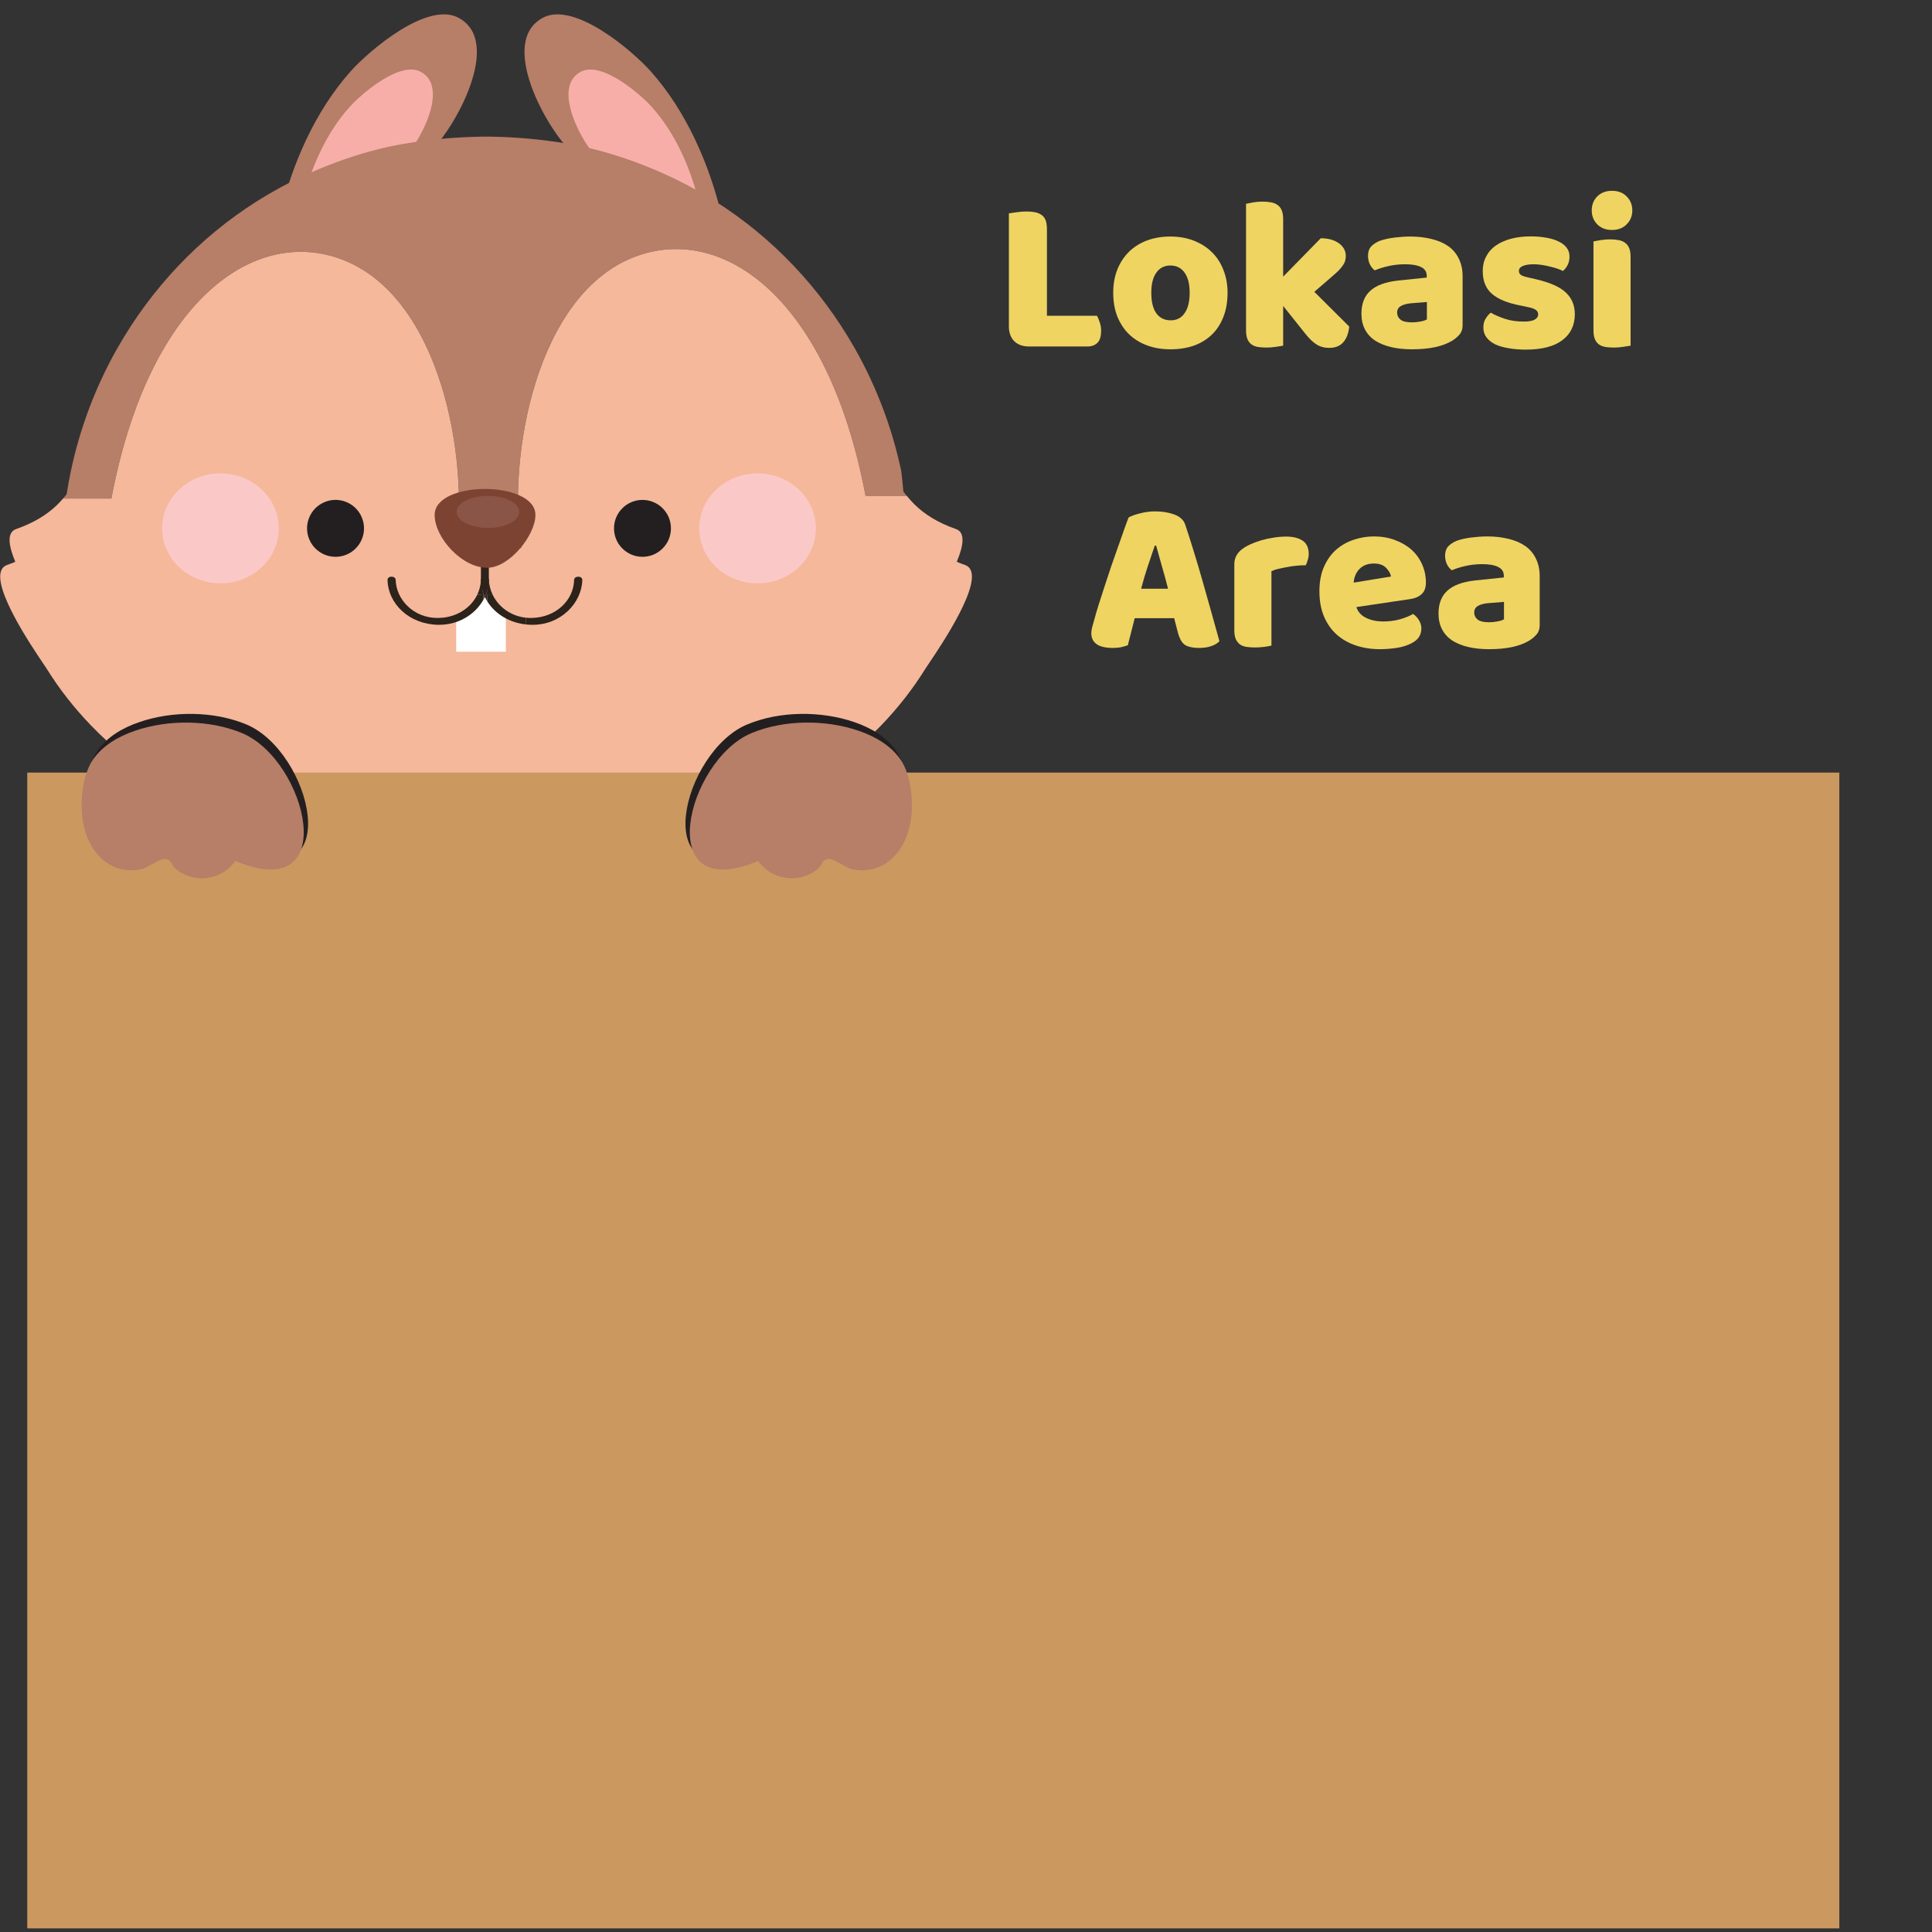 <svg xmlns="http://www.w3.org/2000/svg" xmlns:xlink="http://www.w3.org/1999/xlink" width="257" zoomAndPan="magnify" viewBox="0 0 192.75 192.75" height="257" preserveAspectRatio="xMidYMid meet" version="1.2"><rect x="0" y="0" width="192.75" height="192.75" fill="#333333" stroke="none"/><defs><clipPath id="5d78f2e4de"><path d="M 2 77 L 183.512 77 L 183.512 192.5 L 2 192.5 Z M 2 77 "/></clipPath></defs><g id="983143c2cd"><path style=" stroke:none;fill-rule:nonzero;fill:#b77e68;fill-opacity:1;" d="M 72.035 21.656 C 70.801 16.469 68.508 11.117 64.879 7.07 C 63.102 5.09 57.297 0.082 54.148 1.777 C 49.641 4.207 54.633 12.945 56.949 15.078 C 63.16 20.797 63.754 21.656 63.754 21.656 "/><path style=" stroke:none;fill-rule:nonzero;fill:#f7aea9;fill-opacity:1;" d="M 69.762 20.324 C 68.945 16.891 67.43 13.348 65.027 10.672 C 63.848 9.359 60.004 6.043 57.922 7.168 C 54.941 8.773 58.242 14.559 59.773 15.969 C 63.887 19.758 64.281 20.324 64.281 20.324 "/><path style=" stroke:none;fill-rule:nonzero;fill:#b77e68;fill-opacity:1;" d="M 27.871 21.656 C 29.105 16.469 31.395 11.117 35.023 7.07 C 36.805 5.09 42.609 0.082 45.754 1.777 C 50.262 4.207 45.273 12.945 42.957 15.078 C 36.746 20.797 36.152 21.656 36.152 21.656 "/><path style=" stroke:none;fill-rule:nonzero;fill:#f7aea9;fill-opacity:1;" d="M 30.145 20.324 C 30.961 16.891 32.477 13.348 34.879 10.672 C 36.055 9.359 39.898 6.043 41.984 7.168 C 44.965 8.773 41.66 14.559 40.129 15.969 C 36.02 19.758 35.625 20.324 35.625 20.324 "/><path style=" stroke:none;fill-rule:nonzero;fill:#b77e68;fill-opacity:1;" d="M 34.012 25.848 C 44.043 29.543 46.867 46 45.445 54.945 L 52.02 54.672 C 50.594 45.727 53.418 29.273 63.453 25.574 C 72.16 22.363 82.633 29.738 86.352 49.465 L 90.465 49.465 C 90.422 49.414 90.375 49.363 90.332 49.309 C 90.262 49.219 90.195 49.129 90.125 49.035 C 90.074 48.344 89.996 47.656 89.91 46.973 C 89.012 42.73 87.465 38.629 85.332 34.844 C 84.879 34.043 84.402 33.258 83.898 32.488 C 80.23 26.863 75.195 22.066 69.043 18.723 C 65.348 16.719 60.906 15.062 56.715 14.352 C 54.16 13.914 51.621 13.68 49.082 13.637 L 49.082 13.629 C 48.887 13.629 48.688 13.633 48.492 13.633 C 48.293 13.633 48.098 13.629 47.902 13.629 L 47.902 13.637 C 45.363 13.68 42.824 13.918 40.266 14.352 C 36.078 15.062 31.637 16.719 27.941 18.723 C 21.785 22.066 16.754 26.863 13.082 32.488 C 12.582 33.258 12.102 34.043 11.648 34.844 C 9.516 38.629 7.973 42.73 7.074 46.973 C 6.91 47.746 6.77 48.527 6.648 49.309 C 6.535 49.453 6.414 49.598 6.289 49.742 L 11.113 49.742 C 14.828 30.012 25.301 22.637 34.012 25.848 Z M 34.012 25.848 "/><path style=" stroke:none;fill-rule:nonzero;fill:#f5b89a;fill-opacity:1;" d="M 96.957 57.328 C 96.91 56.859 96.707 56.52 96.277 56.367 C 95.988 56.266 95.719 56.16 95.453 56.051 C 96.121 54.465 96.336 53.121 95.379 52.785 C 93.559 52.145 92.266 51.328 91.258 50.344 C 90.973 50.066 90.711 49.77 90.465 49.465 L 86.352 49.465 C 82.633 29.738 72.16 22.363 63.453 25.574 C 53.418 29.273 50.594 45.727 52.02 54.672 L 45.445 54.945 C 46.867 46 44.043 29.543 34.012 25.848 C 25.301 22.637 14.828 30.012 11.113 49.742 L 6.289 49.742 C 6.109 49.945 5.926 50.148 5.727 50.344 C 4.715 51.328 3.422 52.145 1.605 52.785 C 0.648 53.121 0.859 54.465 1.527 56.051 C 1.266 56.16 0.992 56.266 0.703 56.367 C 0.168 56.559 -0.02 57.051 0.027 57.715 C 0.203 60.41 4.23 66.035 4.637 66.684 C 5.906 68.73 7.402 70.637 9.082 72.379 C 11.273 74.652 13.777 76.641 16.512 78.281 C 24.988 83.375 35.914 85.883 45.836 86.062 C 46.703 86.078 47.59 86.082 48.492 86.074 C 49.391 86.082 50.277 86.078 51.145 86.062 C 61.066 85.883 71.992 83.375 80.469 78.281 C 83.203 76.641 85.707 74.652 87.902 72.379 C 89.582 70.637 91.078 68.73 92.344 66.684 C 92.77 66 97.195 59.832 96.957 57.328 Z M 37.219 39.676 C 37.34 39.715 37.457 39.762 37.578 39.805 C 37.457 39.762 37.34 39.715 37.219 39.676 Z M 58.262 39.875 C 58.379 39.828 58.496 39.785 58.617 39.746 C 58.496 39.785 58.379 39.828 58.262 39.875 Z M 58.262 39.875 "/><path style=" stroke:none;fill-rule:nonzero;fill:#ffffff;fill-opacity:1;" d="M 50.469 65.023 L 45.512 65.023 L 45.512 61.789 L 48.395 59.273 L 50.469 61.344 Z M 50.469 65.023 "/><path style=" stroke:none;fill-rule:nonzero;fill:#f6b4ca;fill-opacity:1;" d="M 49.262 58.988 C 49.234 58.895 49.207 58.805 49.176 58.711 C 49.148 58.805 49.117 58.895 49.09 58.988 Z M 49.262 58.988 "/><path style=" stroke:none;fill-rule:nonzero;fill:#2c231b;fill-opacity:1;" d="M 47.609 59.344 L 48.246 59.273 L 48.227 59.836 C 48.281 59.746 48.328 59.652 48.375 59.555 C 48.125 59.027 47.984 58.457 47.969 57.863 C 47.961 58.383 47.832 58.883 47.609 59.344 Z M 47.609 59.344 "/><path style=" stroke:none;fill-rule:nonzero;fill:#2c231b;fill-opacity:1;" d="M 48.785 57.863 C 48.789 57.641 48.586 57.531 48.379 57.531 C 48.578 57.535 48.781 57.648 48.785 57.863 Z M 48.785 57.863 "/><path style=" stroke:none;fill-rule:nonzero;fill:#2c231b;fill-opacity:1;" d="M 43.723 61.652 C 41.262 61.695 39.52 59.793 39.477 57.863 C 39.469 57.422 38.652 57.422 38.664 57.863 C 38.715 60.234 40.812 62.285 43.723 62.336 C 43.875 62.336 44.027 62.332 44.176 62.32 L 44.176 61.625 C 44.027 61.641 43.875 61.648 43.723 61.652 Z M 43.723 61.652 "/><path style=" stroke:none;fill-rule:nonzero;fill:#2c231b;fill-opacity:1;" d="M 47.609 59.344 C 47.027 60.543 45.781 61.457 44.176 61.625 L 44.176 62.32 C 46.008 62.203 47.473 61.172 48.227 59.836 L 48.246 59.273 Z M 47.609 59.344 "/><path style=" stroke:none;fill-rule:nonzero;fill:#2c231b;fill-opacity:1;" d="M 57.277 57.863 C 57.234 59.859 55.492 61.609 53.031 61.652 C 52.844 61.656 52.664 61.645 52.484 61.629 L 52.484 62.301 C 52.664 62.32 52.848 62.332 53.031 62.336 C 55.941 62.387 58.043 60.156 58.094 57.863 C 58.102 57.422 57.289 57.426 57.277 57.863 Z M 57.277 57.863 "/><path style=" stroke:none;fill-rule:nonzero;fill:#2c231b;fill-opacity:1;" d="M 48.379 57.531 C 48.172 57.531 47.965 57.641 47.969 57.863 C 47.977 57.648 48.176 57.535 48.379 57.531 Z M 48.379 57.531 "/><path style=" stroke:none;fill-rule:nonzero;fill:#2c231b;fill-opacity:1;" d="M 49.129 59.293 C 48.918 58.84 48.797 58.352 48.785 57.863 C 48.773 58.445 48.629 59.02 48.375 59.555 C 48.449 59.711 48.531 59.863 48.625 60.012 L 48.625 59.293 Z M 49.129 59.293 "/><path style=" stroke:none;fill-rule:nonzero;fill:#2c231b;fill-opacity:1;" d="M 49.129 59.293 L 48.625 59.293 L 48.625 60.012 C 49.391 61.227 50.77 62.117 52.484 62.301 L 52.484 61.629 C 50.91 61.465 49.691 60.496 49.129 59.293 Z M 49.129 59.293 "/><path style=" stroke:none;fill-rule:nonzero;fill:#2c231b;fill-opacity:1;" d="M 48.379 57.531 C 48.176 57.535 47.977 57.648 47.969 57.863 C 47.984 58.457 48.125 59.027 48.375 59.555 C 48.629 59.02 48.773 58.445 48.785 57.863 C 48.781 57.648 48.578 57.535 48.379 57.531 Z M 48.379 57.531 "/><path style=" stroke:none;fill-rule:nonzero;fill:#2c231b;fill-opacity:1;" d="M 47.98 53.57 C 47.98 55.227 47.98 56.887 47.98 58.543 C 47.98 59.051 48.77 59.051 48.77 58.543 C 48.77 56.887 48.77 55.227 48.77 53.57 C 48.77 53.062 47.98 53.062 47.98 53.57 Z M 47.98 53.57 "/><path style=" stroke:none;fill-rule:nonzero;fill:#7d4332;fill-opacity:1;" d="M 43.363 51.375 C 43.363 47.902 53.418 47.934 53.418 51.375 C 53.422 53.383 50.871 56.566 48.703 56.641 C 46.16 56.734 43.363 53.672 43.363 51.375 Z M 43.363 51.375 "/><path style=" stroke:none;fill-rule:nonzero;fill:#ffffff;fill-opacity:0.1;" d="M 51.805 51.07 C 51.805 51.281 51.727 51.488 51.57 51.684 C 51.41 51.879 51.184 52.051 50.891 52.199 C 50.602 52.352 50.262 52.465 49.879 52.547 C 49.496 52.629 49.102 52.668 48.688 52.668 C 48.273 52.668 47.875 52.629 47.492 52.547 C 47.109 52.465 46.773 52.352 46.48 52.199 C 46.188 52.051 45.961 51.879 45.801 51.684 C 45.645 51.488 45.566 51.281 45.566 51.07 C 45.566 50.859 45.645 50.656 45.801 50.461 C 45.961 50.266 46.188 50.09 46.48 49.941 C 46.773 49.793 47.109 49.676 47.492 49.594 C 47.875 49.512 48.273 49.473 48.688 49.473 C 49.102 49.473 49.496 49.512 49.879 49.594 C 50.262 49.676 50.602 49.793 50.891 49.941 C 51.184 50.09 51.41 50.266 51.57 50.461 C 51.727 50.656 51.805 50.859 51.805 51.07 Z M 51.805 51.07 "/><path style=" stroke:none;fill-rule:nonzero;fill:#fac9c7;fill-opacity:1;" d="M 27.812 52.715 C 27.812 53.074 27.773 53.43 27.699 53.785 C 27.625 54.137 27.516 54.48 27.367 54.812 C 27.223 55.145 27.043 55.461 26.832 55.762 C 26.617 56.062 26.379 56.336 26.105 56.594 C 25.836 56.848 25.543 57.074 25.227 57.273 C 24.906 57.477 24.574 57.645 24.219 57.781 C 23.867 57.918 23.504 58.023 23.129 58.094 C 22.754 58.164 22.375 58.199 21.992 58.199 C 21.613 58.199 21.234 58.164 20.859 58.094 C 20.484 58.023 20.121 57.918 19.77 57.781 C 19.414 57.645 19.078 57.477 18.762 57.273 C 18.445 57.074 18.152 56.848 17.879 56.594 C 17.609 56.336 17.371 56.062 17.156 55.762 C 16.945 55.461 16.766 55.145 16.621 54.812 C 16.473 54.48 16.363 54.137 16.289 53.785 C 16.215 53.43 16.176 53.074 16.176 52.715 C 16.176 52.352 16.215 51.996 16.289 51.645 C 16.363 51.289 16.473 50.945 16.621 50.613 C 16.766 50.281 16.945 49.965 17.156 49.664 C 17.371 49.367 17.609 49.09 17.879 48.836 C 18.152 48.578 18.445 48.352 18.762 48.152 C 19.078 47.953 19.414 47.781 19.77 47.645 C 20.121 47.508 20.484 47.402 20.859 47.332 C 21.234 47.262 21.613 47.227 21.992 47.227 C 22.375 47.227 22.754 47.262 23.129 47.332 C 23.504 47.402 23.867 47.508 24.219 47.645 C 24.574 47.781 24.906 47.953 25.227 48.152 C 25.543 48.352 25.836 48.578 26.105 48.836 C 26.379 49.09 26.617 49.367 26.832 49.664 C 27.043 49.965 27.223 50.281 27.367 50.613 C 27.516 50.945 27.625 51.289 27.699 51.645 C 27.773 51.996 27.812 52.352 27.812 52.715 Z M 27.812 52.715 "/><path style=" stroke:none;fill-rule:nonzero;fill:#fac9c7;fill-opacity:1;" d="M 81.395 52.715 C 81.395 53.074 81.359 53.43 81.285 53.785 C 81.207 54.137 81.098 54.48 80.953 54.812 C 80.805 55.145 80.629 55.461 80.414 55.762 C 80.203 56.062 79.961 56.336 79.691 56.594 C 79.422 56.848 79.129 57.074 78.809 57.273 C 78.492 57.477 78.156 57.645 77.805 57.781 C 77.449 57.918 77.086 58.023 76.711 58.094 C 76.34 58.164 75.961 58.199 75.578 58.199 C 75.195 58.199 74.816 58.164 74.441 58.094 C 74.066 58.023 73.703 57.918 73.352 57.781 C 73 57.645 72.664 57.477 72.348 57.273 C 72.027 57.074 71.734 56.848 71.465 56.594 C 71.195 56.336 70.953 56.062 70.742 55.762 C 70.527 55.461 70.348 55.145 70.203 54.812 C 70.059 54.48 69.945 54.137 69.871 53.785 C 69.797 53.43 69.762 53.074 69.762 52.715 C 69.762 52.352 69.797 51.996 69.871 51.645 C 69.945 51.289 70.059 50.945 70.203 50.613 C 70.348 50.281 70.527 49.965 70.742 49.664 C 70.953 49.367 71.195 49.09 71.465 48.836 C 71.734 48.578 72.027 48.352 72.348 48.152 C 72.664 47.953 73 47.781 73.352 47.645 C 73.703 47.508 74.066 47.402 74.441 47.332 C 74.816 47.262 75.195 47.227 75.578 47.227 C 75.961 47.227 76.34 47.262 76.711 47.332 C 77.086 47.402 77.449 47.508 77.805 47.645 C 78.156 47.781 78.492 47.953 78.809 48.152 C 79.129 48.352 79.422 48.578 79.691 48.836 C 79.961 49.09 80.203 49.367 80.414 49.664 C 80.629 49.965 80.805 50.281 80.953 50.613 C 81.098 50.945 81.207 51.289 81.285 51.645 C 81.359 51.996 81.395 52.352 81.395 52.715 Z M 81.395 52.715 "/><path style=" stroke:none;fill-rule:nonzero;fill:#231f20;fill-opacity:1;" d="M 36.316 52.711 C 36.316 53.09 36.242 53.453 36.098 53.801 C 35.957 54.148 35.75 54.453 35.484 54.719 C 35.219 54.988 34.91 55.191 34.562 55.336 C 34.215 55.48 33.852 55.551 33.477 55.551 C 33.098 55.551 32.734 55.48 32.387 55.336 C 32.039 55.191 31.734 54.988 31.465 54.719 C 31.199 54.453 30.996 54.148 30.852 53.801 C 30.707 53.453 30.633 53.09 30.633 52.711 C 30.633 52.336 30.707 51.973 30.852 51.625 C 30.996 51.277 31.199 50.973 31.465 50.703 C 31.734 50.438 32.039 50.234 32.387 50.09 C 32.734 49.945 33.098 49.871 33.477 49.871 C 33.852 49.871 34.215 49.945 34.562 50.09 C 34.91 50.234 35.219 50.438 35.484 50.703 C 35.75 50.973 35.957 51.277 36.098 51.625 C 36.242 51.973 36.316 52.336 36.316 52.711 Z M 36.316 52.711 "/><path style=" stroke:none;fill-rule:nonzero;fill:#231f20;fill-opacity:1;" d="M 66.938 52.711 C 66.938 53.09 66.863 53.449 66.723 53.797 C 66.578 54.148 66.371 54.453 66.105 54.719 C 65.84 54.984 65.531 55.191 65.184 55.336 C 64.836 55.48 64.473 55.551 64.098 55.551 C 63.719 55.551 63.359 55.48 63.012 55.336 C 62.664 55.191 62.355 54.984 62.09 54.719 C 61.824 54.453 61.617 54.148 61.473 53.797 C 61.328 53.449 61.258 53.09 61.258 52.711 C 61.258 52.336 61.328 51.973 61.473 51.625 C 61.617 51.277 61.824 50.973 62.09 50.707 C 62.355 50.438 62.664 50.234 63.012 50.09 C 63.359 49.945 63.719 49.875 64.098 49.875 C 64.473 49.875 64.836 49.945 65.184 50.09 C 65.531 50.234 65.84 50.438 66.105 50.707 C 66.371 50.973 66.578 51.277 66.723 51.625 C 66.863 51.973 66.938 52.336 66.938 52.711 Z M 66.938 52.711 "/><g clip-rule="nonzero" clip-path="url(#5d78f2e4de)"><path style=" stroke:none;fill-rule:nonzero;fill:#cb9860;fill-opacity:1;" d="M 2.719 77.082 L 183.504 77.082 L 183.504 192.391 L 2.719 192.391 Z M 2.719 77.082 "/></g><path style=" stroke:none;fill-rule:nonzero;fill:#231f20;fill-opacity:1;" d="M 90.508 80.402 C 90.25 83.574 88.109 86.527 84.625 85.863 C 84.023 85.75 82.688 84.762 82.227 84.82 C 81.469 84.926 81.699 85.438 81.023 85.938 C 79.125 87.336 76.551 86.902 75.203 85.027 C 64.527 89.527 68.039 74.988 74.551 72.273 C 77.797 70.922 81.941 70.902 85.25 72.051 C 86.863 72.605 88.445 73.5 89.426 74.941 C 90.281 76.188 90.672 78.348 90.508 80.402 Z M 90.508 80.402 "/><path style=" stroke:none;fill-rule:nonzero;fill:#b77e68;fill-opacity:1;" d="M 90.938 81.27 C 90.684 84.441 88.543 87.391 85.059 86.73 C 84.457 86.613 83.121 85.625 82.66 85.688 C 81.898 85.793 82.133 86.305 81.457 86.801 C 79.559 88.199 76.984 87.77 75.637 85.895 C 64.961 90.395 68.473 75.852 74.984 73.137 C 78.23 71.789 82.371 71.77 85.684 72.914 C 87.297 73.469 88.879 74.367 89.859 75.805 C 90.715 77.055 91.105 79.215 90.938 81.27 Z M 90.938 81.27 "/><path style=" stroke:none;fill-rule:nonzero;fill:#231f20;fill-opacity:1;" d="M 8.617 80.402 C 8.871 83.574 11.016 86.527 14.496 85.863 C 15.098 85.75 16.438 84.762 16.898 84.82 C 17.656 84.926 17.426 85.438 18.102 85.938 C 19.996 87.336 22.574 86.902 23.918 85.027 C 34.598 89.527 31.082 74.988 24.574 72.273 C 21.324 70.922 17.184 70.902 13.875 72.051 C 12.262 72.605 10.68 73.5 9.695 74.941 C 8.844 76.188 8.449 78.348 8.617 80.402 Z M 8.617 80.402 "/><path style=" stroke:none;fill-rule:nonzero;fill:#b77e68;fill-opacity:1;" d="M 8.184 81.27 C 8.438 84.441 10.582 87.391 14.062 86.73 C 14.668 86.613 16.004 85.625 16.465 85.688 C 17.223 85.793 16.992 86.305 17.668 86.801 C 19.562 88.199 22.141 87.77 23.484 85.895 C 34.164 90.395 30.652 75.852 24.141 73.137 C 20.891 71.789 16.75 71.77 13.441 72.914 C 11.828 73.469 10.246 74.367 9.262 75.805 C 8.41 77.055 8.02 79.215 8.184 81.27 Z M 8.184 81.27 "/><g style="fill:#efd462;fill-opacity:1;"><g transform="translate(99.231, 34.505)"><path style="stroke:none" d="M 3.438 0.062 C 2.812 0.062 2.316 -0.113 1.953 -0.469 C 1.598 -0.832 1.422 -1.328 1.422 -1.953 L 1.422 -13.219 C 1.578 -13.238 1.828 -13.273 2.172 -13.328 C 2.523 -13.379 2.859 -13.406 3.172 -13.406 C 3.504 -13.406 3.797 -13.379 4.047 -13.328 C 4.305 -13.273 4.523 -13.18 4.703 -13.047 C 4.879 -12.922 5.008 -12.742 5.094 -12.516 C 5.176 -12.285 5.219 -11.977 5.219 -11.594 L 5.219 -3 L 10.203 -3 C 10.305 -2.844 10.398 -2.629 10.484 -2.359 C 10.578 -2.086 10.625 -1.812 10.625 -1.531 C 10.625 -0.945 10.5 -0.535 10.25 -0.297 C 10 -0.055 9.672 0.062 9.266 0.062 Z M 3.438 0.062 "/></g></g><g style="fill:#efd462;fill-opacity:1;"><g transform="translate(110.392, 34.505)"><path style="stroke:none" d="M 12.078 -5.297 C 12.078 -4.391 11.938 -3.582 11.656 -2.875 C 11.383 -2.176 11 -1.586 10.5 -1.109 C 10 -0.629 9.398 -0.266 8.703 -0.016 C 8.004 0.223 7.227 0.344 6.375 0.344 C 5.52 0.344 4.742 0.211 4.047 -0.047 C 3.348 -0.305 2.75 -0.676 2.25 -1.156 C 1.75 -1.645 1.359 -2.238 1.078 -2.938 C 0.805 -3.633 0.672 -4.422 0.672 -5.297 C 0.672 -6.148 0.805 -6.922 1.078 -7.609 C 1.359 -8.305 1.75 -8.898 2.25 -9.391 C 2.75 -9.879 3.348 -10.254 4.047 -10.516 C 4.742 -10.773 5.52 -10.906 6.375 -10.906 C 7.227 -10.906 8.004 -10.77 8.703 -10.5 C 9.398 -10.227 10 -9.848 10.5 -9.359 C 11 -8.879 11.383 -8.289 11.656 -7.594 C 11.938 -6.895 12.078 -6.129 12.078 -5.297 Z M 4.469 -5.297 C 4.469 -4.41 4.633 -3.727 4.969 -3.25 C 5.312 -2.781 5.789 -2.547 6.406 -2.547 C 7.008 -2.547 7.473 -2.785 7.797 -3.266 C 8.129 -3.742 8.297 -4.422 8.297 -5.297 C 8.297 -6.16 8.129 -6.828 7.797 -7.297 C 7.461 -7.773 6.988 -8.016 6.375 -8.016 C 5.77 -8.016 5.301 -7.773 4.969 -7.297 C 4.633 -6.828 4.469 -6.16 4.469 -5.297 Z M 4.469 -5.297 "/></g></g><g style="fill:#efd462;fill-opacity:1;"><g transform="translate(123.142, 34.505)"><path style="stroke:none" d="M 11.469 -1.922 C 11.395 -1.234 11.191 -0.707 10.859 -0.344 C 10.535 0.02 10.066 0.203 9.453 0.203 C 8.984 0.203 8.566 0.086 8.203 -0.141 C 7.836 -0.367 7.445 -0.75 7.031 -1.281 L 4.875 -3.984 L 4.875 -0.016 C 4.719 0.004 4.484 0.039 4.172 0.094 C 3.859 0.145 3.539 0.172 3.219 0.172 C 2.906 0.172 2.617 0.148 2.359 0.109 C 2.109 0.066 1.895 -0.016 1.719 -0.141 C 1.539 -0.273 1.406 -0.453 1.312 -0.672 C 1.219 -0.898 1.172 -1.195 1.172 -1.562 L 1.172 -14.172 C 1.336 -14.211 1.57 -14.258 1.875 -14.312 C 2.188 -14.363 2.504 -14.391 2.828 -14.391 C 3.148 -14.391 3.438 -14.363 3.688 -14.312 C 3.938 -14.27 4.148 -14.18 4.328 -14.047 C 4.504 -13.922 4.641 -13.742 4.734 -13.516 C 4.828 -13.297 4.875 -13.004 4.875 -12.641 L 4.875 -6.906 L 8.625 -10.734 C 9.375 -10.734 9.977 -10.566 10.438 -10.234 C 10.895 -9.898 11.125 -9.477 11.125 -8.969 C 11.125 -8.75 11.086 -8.547 11.016 -8.359 C 10.941 -8.18 10.828 -8 10.672 -7.812 C 10.523 -7.625 10.332 -7.426 10.094 -7.219 C 9.852 -7.008 9.57 -6.766 9.25 -6.484 L 7.984 -5.391 Z M 11.469 -1.922 "/></g></g><g style="fill:#efd462;fill-opacity:1;"><g transform="translate(135.217, 34.505)"><path style="stroke:none" d="M 5.656 -2.344 C 5.906 -2.344 6.176 -2.367 6.469 -2.422 C 6.77 -2.473 6.992 -2.547 7.141 -2.641 L 7.141 -4.375 L 5.578 -4.25 C 5.172 -4.219 4.832 -4.129 4.562 -3.984 C 4.301 -3.836 4.172 -3.617 4.172 -3.328 C 4.172 -3.035 4.285 -2.797 4.516 -2.609 C 4.742 -2.43 5.125 -2.344 5.656 -2.344 Z M 5.484 -10.906 C 6.266 -10.906 6.977 -10.82 7.625 -10.656 C 8.27 -10.5 8.82 -10.258 9.281 -9.938 C 9.738 -9.613 10.086 -9.195 10.328 -8.688 C 10.578 -8.188 10.703 -7.598 10.703 -6.922 L 10.703 -2.047 C 10.703 -1.672 10.598 -1.363 10.391 -1.125 C 10.18 -0.883 9.93 -0.676 9.641 -0.5 C 8.703 0.062 7.375 0.344 5.656 0.344 C 4.883 0.344 4.191 0.27 3.578 0.125 C 2.961 -0.02 2.43 -0.234 1.984 -0.516 C 1.547 -0.805 1.207 -1.176 0.969 -1.625 C 0.727 -2.082 0.609 -2.609 0.609 -3.203 C 0.609 -4.203 0.906 -4.969 1.5 -5.5 C 2.094 -6.039 3.016 -6.379 4.266 -6.516 L 7.125 -6.812 L 7.125 -6.969 C 7.125 -7.383 6.938 -7.68 6.562 -7.859 C 6.188 -8.047 5.656 -8.141 4.969 -8.141 C 4.414 -8.141 3.875 -8.082 3.344 -7.969 C 2.82 -7.852 2.352 -7.707 1.938 -7.531 C 1.75 -7.664 1.586 -7.863 1.453 -8.125 C 1.328 -8.395 1.266 -8.676 1.266 -8.969 C 1.266 -9.344 1.352 -9.641 1.531 -9.859 C 1.719 -10.086 2 -10.285 2.375 -10.453 C 2.789 -10.609 3.285 -10.723 3.859 -10.797 C 4.43 -10.867 4.973 -10.906 5.484 -10.906 Z M 5.484 -10.906 "/></g></g><g style="fill:#efd462;fill-opacity:1;"><g transform="translate(147.053, 34.505)"><path style="stroke:none" d="M 10.062 -3.156 C 10.062 -2.051 9.645 -1.188 8.812 -0.562 C 7.988 0.062 6.77 0.375 5.156 0.375 C 4.551 0.375 3.984 0.328 3.453 0.234 C 2.93 0.148 2.484 0.02 2.109 -0.156 C 1.742 -0.344 1.457 -0.57 1.25 -0.844 C 1.039 -1.125 0.938 -1.453 0.938 -1.828 C 0.938 -2.172 1.008 -2.461 1.156 -2.703 C 1.301 -2.941 1.473 -3.145 1.672 -3.312 C 2.098 -3.07 2.582 -2.863 3.125 -2.688 C 3.664 -2.508 4.289 -2.422 5 -2.422 C 5.457 -2.422 5.805 -2.484 6.047 -2.609 C 6.285 -2.742 6.406 -2.922 6.406 -3.141 C 6.406 -3.336 6.316 -3.492 6.141 -3.609 C 5.961 -3.723 5.672 -3.816 5.266 -3.891 L 4.609 -4.031 C 3.348 -4.27 2.41 -4.656 1.797 -5.188 C 1.18 -5.719 0.875 -6.477 0.875 -7.469 C 0.875 -8 0.988 -8.484 1.219 -8.922 C 1.445 -9.359 1.77 -9.723 2.188 -10.016 C 2.613 -10.305 3.117 -10.531 3.703 -10.688 C 4.297 -10.844 4.945 -10.922 5.656 -10.922 C 6.195 -10.922 6.703 -10.879 7.172 -10.797 C 7.641 -10.723 8.047 -10.602 8.391 -10.438 C 8.742 -10.281 9.02 -10.078 9.219 -9.828 C 9.426 -9.578 9.531 -9.273 9.531 -8.922 C 9.531 -8.586 9.469 -8.301 9.344 -8.062 C 9.219 -7.82 9.062 -7.625 8.875 -7.469 C 8.758 -7.539 8.586 -7.613 8.359 -7.688 C 8.129 -7.77 7.875 -7.844 7.594 -7.906 C 7.32 -7.977 7.039 -8.035 6.75 -8.078 C 6.469 -8.117 6.211 -8.141 5.984 -8.141 C 5.504 -8.141 5.133 -8.082 4.875 -7.969 C 4.613 -7.863 4.484 -7.695 4.484 -7.469 C 4.484 -7.301 4.555 -7.164 4.703 -7.062 C 4.848 -6.969 5.125 -6.879 5.531 -6.797 L 6.203 -6.641 C 7.598 -6.316 8.586 -5.875 9.172 -5.312 C 9.766 -4.758 10.062 -4.039 10.062 -3.156 Z M 10.062 -3.156 "/></g></g><g style="fill:#efd462;fill-opacity:1;"><g transform="translate(157.757, 34.505)"><path style="stroke:none" d="M 1.047 -13.516 C 1.047 -14.066 1.227 -14.531 1.594 -14.906 C 1.969 -15.281 2.457 -15.469 3.062 -15.469 C 3.676 -15.469 4.164 -15.281 4.531 -14.906 C 4.906 -14.531 5.094 -14.066 5.094 -13.516 C 5.094 -12.961 4.906 -12.5 4.531 -12.125 C 4.164 -11.75 3.676 -11.562 3.062 -11.562 C 2.457 -11.562 1.969 -11.75 1.594 -12.125 C 1.227 -12.5 1.047 -12.961 1.047 -13.516 Z M 4.922 -0.016 C 4.754 0.004 4.516 0.039 4.203 0.094 C 3.898 0.145 3.586 0.172 3.266 0.172 C 2.941 0.172 2.656 0.148 2.406 0.109 C 2.156 0.066 1.941 -0.016 1.766 -0.141 C 1.586 -0.273 1.453 -0.453 1.359 -0.672 C 1.266 -0.898 1.219 -1.195 1.219 -1.562 L 1.219 -10.422 C 1.375 -10.453 1.609 -10.492 1.922 -10.547 C 2.234 -10.598 2.551 -10.625 2.875 -10.625 C 3.195 -10.625 3.484 -10.598 3.734 -10.547 C 3.984 -10.504 4.195 -10.414 4.375 -10.281 C 4.551 -10.156 4.688 -9.977 4.781 -9.75 C 4.875 -9.531 4.922 -9.238 4.922 -8.875 Z M 4.922 -0.016 "/></g></g><g style="fill:#efd462;fill-opacity:1;"><g transform="translate(108.378, 64.424)"><path style="stroke:none" d="M 4.219 -12.797 C 4.469 -12.941 4.844 -13.078 5.344 -13.203 C 5.844 -13.336 6.348 -13.406 6.859 -13.406 C 7.578 -13.406 8.219 -13.301 8.781 -13.094 C 9.344 -12.883 9.703 -12.555 9.859 -12.109 C 10.117 -11.348 10.398 -10.469 10.703 -9.469 C 11.016 -8.469 11.32 -7.43 11.625 -6.359 C 11.926 -5.297 12.223 -4.242 12.516 -3.203 C 12.805 -2.172 13.062 -1.254 13.281 -0.453 C 13.102 -0.254 12.836 -0.094 12.484 0.031 C 12.141 0.156 11.727 0.219 11.25 0.219 C 10.906 0.219 10.613 0.188 10.375 0.125 C 10.133 0.07 9.938 -0.008 9.781 -0.125 C 9.633 -0.25 9.508 -0.406 9.406 -0.594 C 9.312 -0.781 9.227 -0.992 9.156 -1.234 L 8.766 -2.75 L 4.828 -2.75 C 4.711 -2.312 4.598 -1.859 4.484 -1.391 C 4.367 -0.93 4.254 -0.484 4.141 -0.047 C 3.93 0.023 3.711 0.086 3.484 0.141 C 3.266 0.191 2.992 0.219 2.672 0.219 C 1.93 0.219 1.383 0.094 1.031 -0.156 C 0.676 -0.414 0.5 -0.77 0.5 -1.219 C 0.5 -1.426 0.523 -1.629 0.578 -1.828 C 0.641 -2.035 0.707 -2.273 0.781 -2.547 C 0.883 -2.941 1.023 -3.426 1.203 -4 C 1.391 -4.582 1.594 -5.211 1.812 -5.891 C 2.031 -6.566 2.258 -7.258 2.5 -7.969 C 2.75 -8.676 2.984 -9.344 3.203 -9.969 C 3.422 -10.602 3.617 -11.164 3.797 -11.656 C 3.973 -12.156 4.113 -12.535 4.219 -12.797 Z M 6.828 -9.984 C 6.629 -9.379 6.398 -8.703 6.141 -7.953 C 5.891 -7.203 5.664 -6.445 5.469 -5.688 L 8.156 -5.688 C 7.957 -6.469 7.75 -7.227 7.531 -7.969 C 7.32 -8.719 7.133 -9.391 6.969 -9.984 Z M 6.828 -9.984 "/></g></g><g style="fill:#efd462;fill-opacity:1;"><g transform="translate(122.02, 64.424)"><path style="stroke:none" d="M 4.828 -0.016 C 4.68 0.023 4.453 0.066 4.141 0.109 C 3.828 0.148 3.504 0.172 3.172 0.172 C 2.859 0.172 2.57 0.148 2.312 0.109 C 2.062 0.066 1.848 -0.016 1.672 -0.141 C 1.504 -0.273 1.367 -0.453 1.266 -0.672 C 1.172 -0.898 1.125 -1.195 1.125 -1.562 L 1.125 -8.094 C 1.125 -8.426 1.188 -8.711 1.312 -8.953 C 1.438 -9.191 1.613 -9.406 1.844 -9.594 C 2.082 -9.781 2.367 -9.953 2.703 -10.109 C 3.047 -10.266 3.41 -10.398 3.797 -10.516 C 4.191 -10.629 4.598 -10.719 5.016 -10.781 C 5.441 -10.852 5.867 -10.891 6.297 -10.891 C 6.984 -10.891 7.531 -10.754 7.938 -10.484 C 8.344 -10.211 8.547 -9.77 8.547 -9.156 C 8.547 -8.957 8.516 -8.758 8.453 -8.562 C 8.398 -8.363 8.332 -8.188 8.25 -8.031 C 7.945 -8.031 7.633 -8.016 7.312 -7.984 C 6.988 -7.953 6.676 -7.906 6.375 -7.844 C 6.07 -7.789 5.785 -7.734 5.516 -7.672 C 5.242 -7.609 5.016 -7.531 4.828 -7.438 Z M 4.828 -0.016 "/></g></g><g style="fill:#efd462;fill-opacity:1;"><g transform="translate(130.962, 64.424)"><path style="stroke:none" d="M 6.719 0.344 C 5.863 0.344 5.07 0.223 4.344 -0.016 C 3.613 -0.254 2.973 -0.613 2.422 -1.094 C 1.879 -1.57 1.453 -2.172 1.141 -2.891 C 0.828 -3.617 0.672 -4.469 0.672 -5.438 C 0.672 -6.395 0.828 -7.219 1.141 -7.906 C 1.453 -8.602 1.863 -9.172 2.375 -9.609 C 2.883 -10.047 3.461 -10.367 4.109 -10.578 C 4.766 -10.797 5.43 -10.906 6.109 -10.906 C 6.879 -10.906 7.578 -10.785 8.203 -10.547 C 8.836 -10.316 9.383 -10 9.844 -9.594 C 10.301 -9.188 10.656 -8.703 10.906 -8.141 C 11.164 -7.578 11.297 -6.961 11.297 -6.297 C 11.297 -5.797 11.156 -5.414 10.875 -5.156 C 10.602 -4.895 10.223 -4.727 9.734 -4.656 L 4.359 -3.859 C 4.516 -3.379 4.836 -3.02 5.328 -2.781 C 5.828 -2.539 6.395 -2.422 7.031 -2.422 C 7.625 -2.422 8.188 -2.492 8.719 -2.641 C 9.25 -2.797 9.68 -2.973 10.016 -3.172 C 10.242 -3.023 10.438 -2.82 10.594 -2.562 C 10.758 -2.301 10.844 -2.023 10.844 -1.734 C 10.844 -1.086 10.535 -0.602 9.922 -0.281 C 9.461 -0.031 8.941 0.133 8.359 0.219 C 7.773 0.301 7.227 0.344 6.719 0.344 Z M 6.109 -8.203 C 5.766 -8.203 5.461 -8.145 5.203 -8.031 C 4.953 -7.914 4.75 -7.766 4.594 -7.578 C 4.438 -7.398 4.316 -7.195 4.234 -6.969 C 4.148 -6.75 4.102 -6.523 4.094 -6.297 L 7.812 -6.906 C 7.77 -7.188 7.609 -7.473 7.328 -7.766 C 7.055 -8.055 6.648 -8.203 6.109 -8.203 Z M 6.109 -8.203 "/></g></g><g style="fill:#efd462;fill-opacity:1;"><g transform="translate(142.907, 64.424)"><path style="stroke:none" d="M 5.656 -2.344 C 5.906 -2.344 6.176 -2.367 6.469 -2.422 C 6.77 -2.473 6.992 -2.547 7.141 -2.641 L 7.141 -4.375 L 5.578 -4.25 C 5.172 -4.219 4.832 -4.129 4.562 -3.984 C 4.301 -3.836 4.172 -3.617 4.172 -3.328 C 4.172 -3.035 4.285 -2.797 4.516 -2.609 C 4.742 -2.43 5.125 -2.344 5.656 -2.344 Z M 5.484 -10.906 C 6.266 -10.906 6.977 -10.82 7.625 -10.656 C 8.27 -10.5 8.82 -10.258 9.281 -9.938 C 9.738 -9.613 10.086 -9.195 10.328 -8.688 C 10.578 -8.188 10.703 -7.598 10.703 -6.922 L 10.703 -2.047 C 10.703 -1.672 10.598 -1.363 10.391 -1.125 C 10.18 -0.883 9.93 -0.676 9.641 -0.5 C 8.703 0.062 7.375 0.344 5.656 0.344 C 4.883 0.344 4.191 0.27 3.578 0.125 C 2.961 -0.02 2.43 -0.234 1.984 -0.516 C 1.547 -0.805 1.207 -1.176 0.969 -1.625 C 0.727 -2.082 0.609 -2.609 0.609 -3.203 C 0.609 -4.203 0.906 -4.969 1.5 -5.5 C 2.094 -6.039 3.016 -6.379 4.266 -6.516 L 7.125 -6.812 L 7.125 -6.969 C 7.125 -7.383 6.938 -7.68 6.562 -7.859 C 6.188 -8.047 5.656 -8.141 4.969 -8.141 C 4.414 -8.141 3.875 -8.082 3.344 -7.969 C 2.82 -7.852 2.352 -7.707 1.938 -7.531 C 1.75 -7.664 1.586 -7.863 1.453 -8.125 C 1.328 -8.395 1.266 -8.676 1.266 -8.969 C 1.266 -9.344 1.352 -9.641 1.531 -9.859 C 1.719 -10.086 2 -10.285 2.375 -10.453 C 2.789 -10.609 3.285 -10.723 3.859 -10.797 C 4.43 -10.867 4.973 -10.906 5.484 -10.906 Z M 5.484 -10.906 "/></g></g></g></svg>